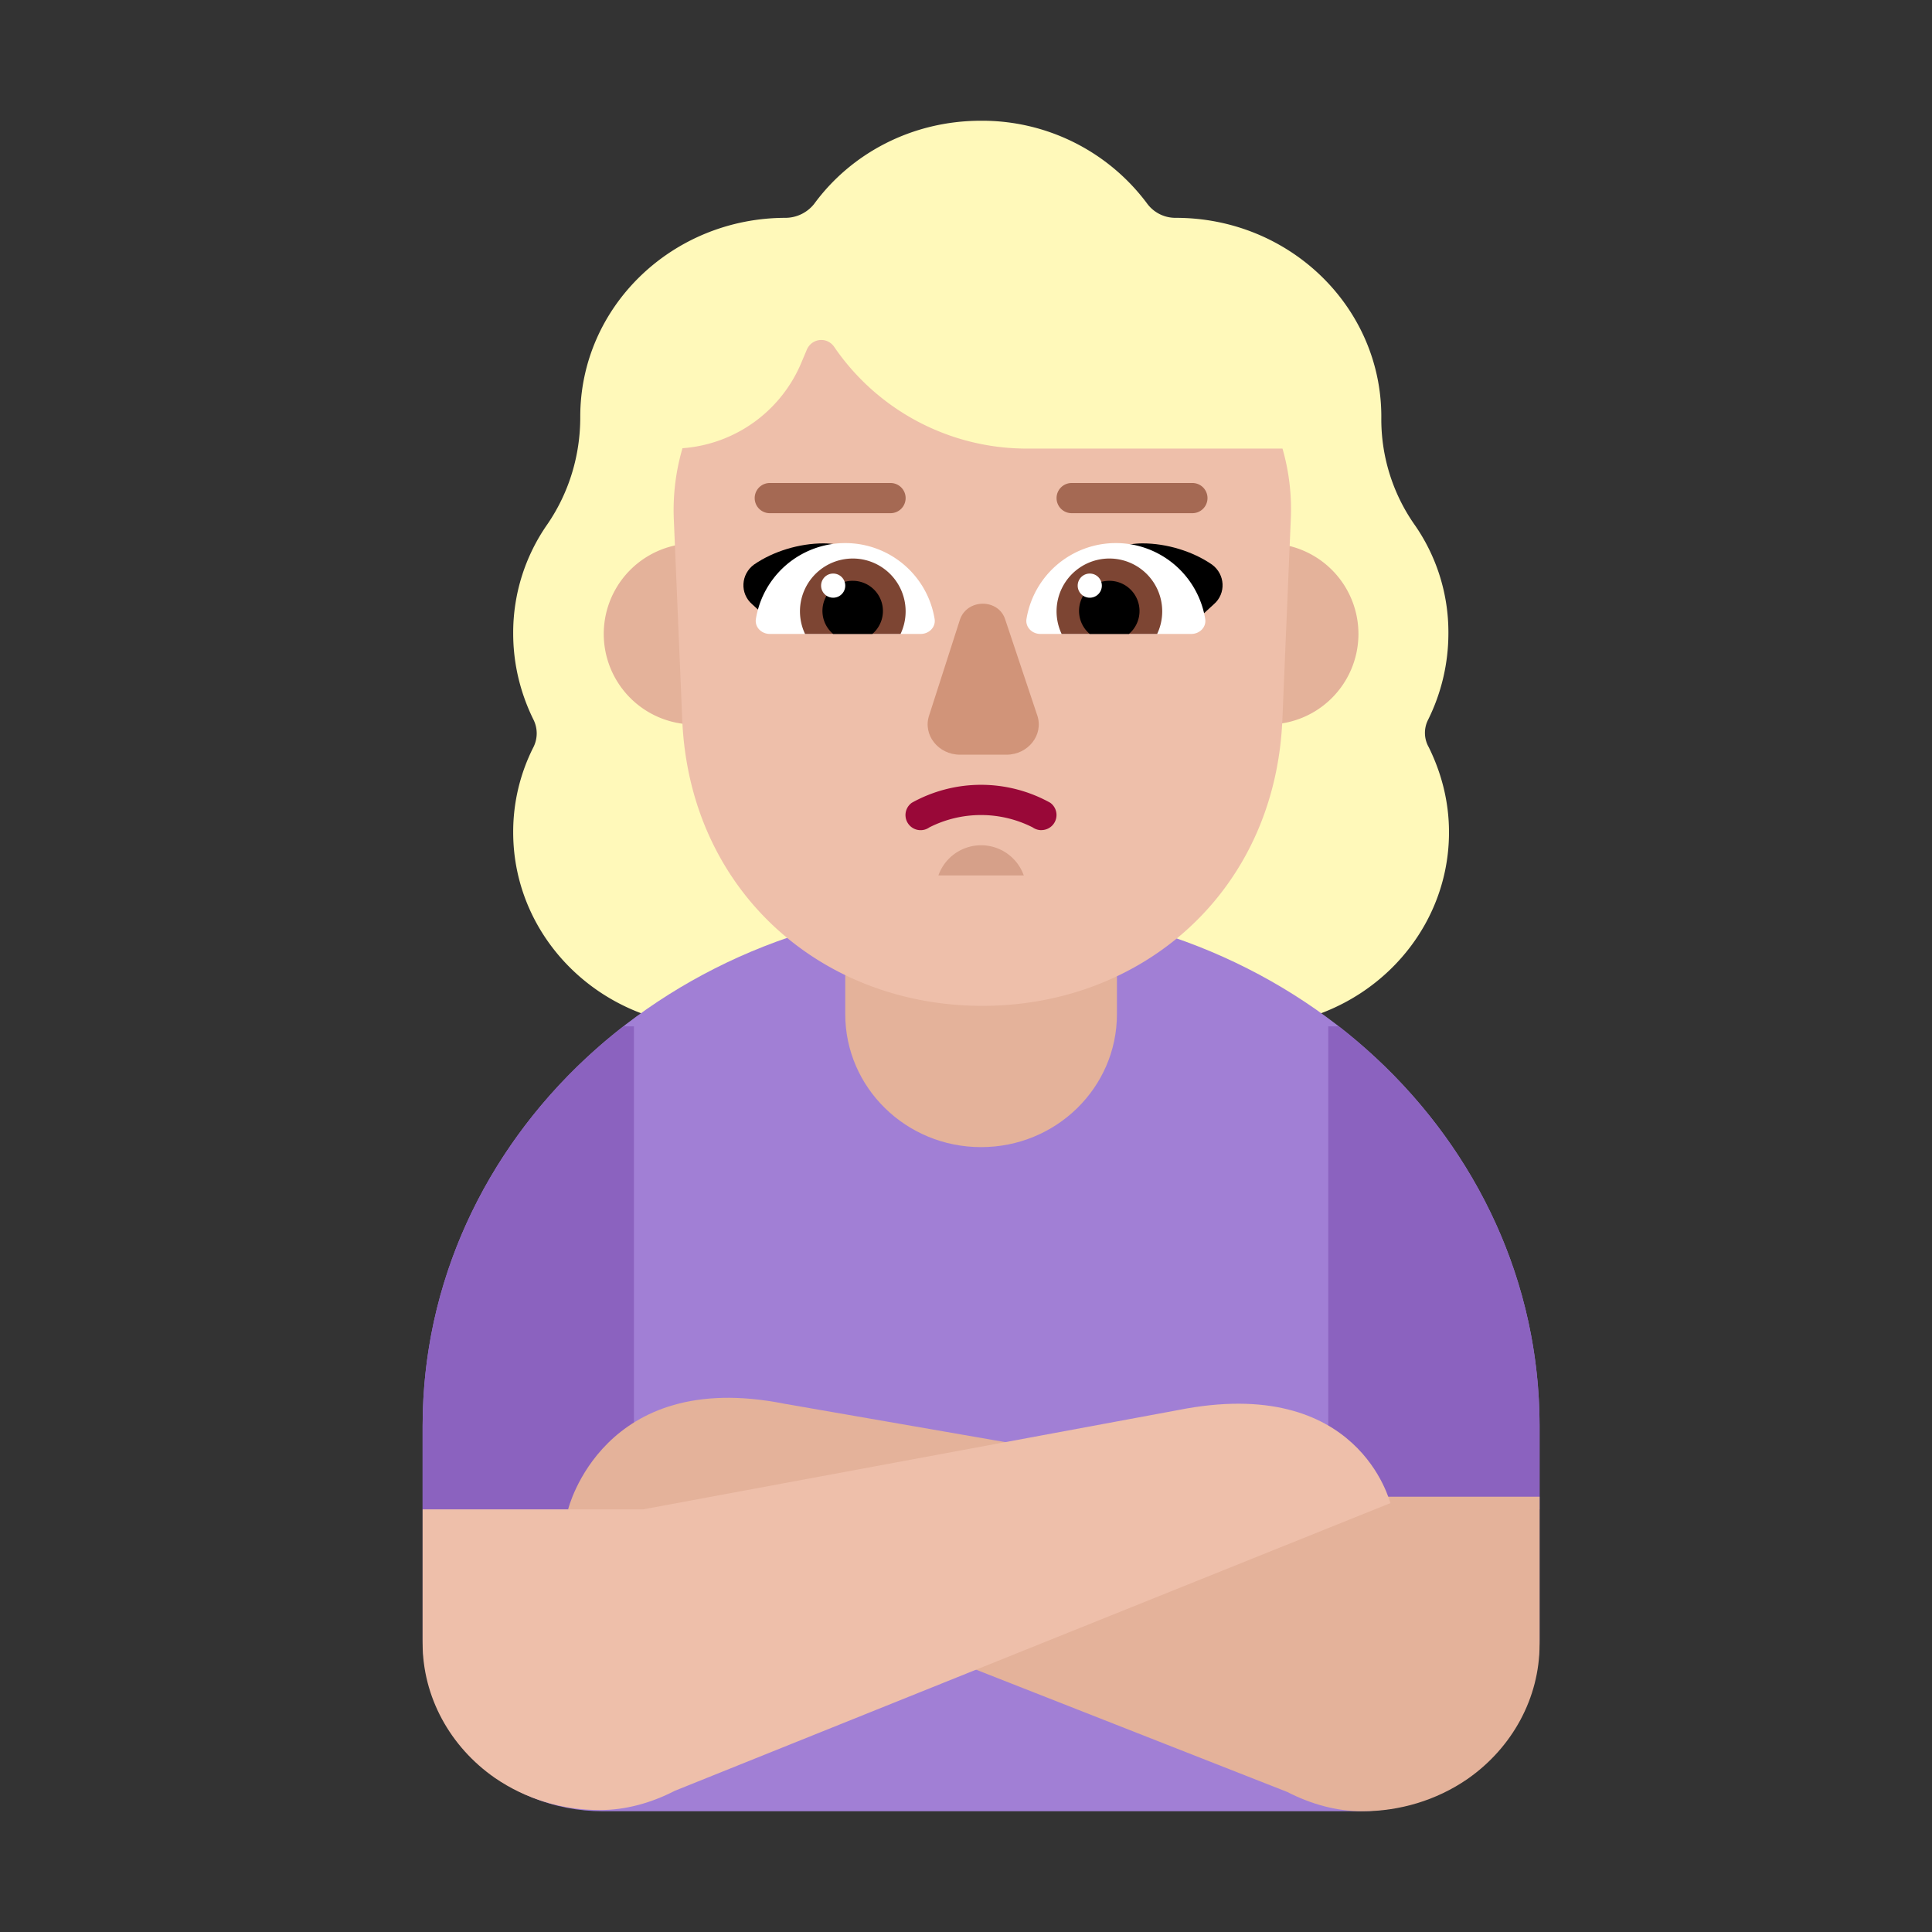 <svg xmlns="http://www.w3.org/2000/svg" xmlns:xlink="http://www.w3.org/1999/xlink" width="32" height="32" viewBox="0 0 32 32"><rect x="0" y="0" width="32" height="32" fill="#333333" stroke="none"/><g fill="none"><path fill="#FFF9BA" d="M23.654 11.921a3.22 3.22 0 0 0 .336-1.43a3.11 3.11 0 0 0-.57-1.814a3.042 3.042 0 0 1-.541-1.766v-.01c0-1.814-1.518-3.293-3.404-3.293a.581.581 0 0 1-.468-.227A3.404 3.404 0 0 0 16.245 2c-1.141 0-2.15.542-2.762 1.38a.61.61 0 0 1-.469.228c-1.875 0-3.403 1.469-3.403 3.293v.01c0 .631-.184 1.243-.54 1.766A3.132 3.132 0 0 0 8.5 10.49c0 .513.122.996.336 1.43a.508.508 0 0 1 0 .454a3.104 3.104 0 0 0-.336 1.41C8.5 15.56 9.988 17 11.822 17h8.856C22.512 17 24 15.56 24 13.785c0-.503-.122-.976-.336-1.41a.478.478 0 0 1-.01-.454Z"/><path fill="#A17FD5" d="M22.513 30c1.653 0 2.987-1.279 2.987-2.849v-3.534c0-4.761-4.142-8.617-9.25-8.617S7 18.856 7 23.617v3.534C7 28.721 8.334 30 9.987 30h12.526Z"/><path fill="#E4B29A" d="M16.25 19c-1.243 0-2.25-.986-2.25-2.203v-2.594C14 12.986 15.007 12 16.25 12s2.25.986 2.25 2.203v2.594c0 1.217-1.007 2.203-2.25 2.203Z"/><path fill="#8B62BF" d="M10.5 25H7v-1.383c0-2.66 1.292-5.037 3.324-6.617h.176v8ZM22 25h3.5v-1.383c0-2.66-1.293-5.037-3.324-6.617H22v8Z"/><path fill="#E4B29A" d="M13 10.5a1.5 1.5 0 1 1-3 0a1.5 1.5 0 0 1 3 0Zm9.5 0a1.5 1.5 0 1 1-3 0a1.5 1.5 0 0 1 3 0Z"/><path fill="#EEBFAA" d="M11.304 7.424A2.319 2.319 0 0 0 13.28 5.99l.08-.19c.08-.2.34-.23.46-.05a3.864 3.864 0 0 0 3.19 1.68h4.232c.106.367.155.757.138 1.16l-.14 3.33c-.12 2.84-2.31 4.74-4.97 4.74c-2.66 0-4.85-1.9-4.97-4.74l-.14-3.33a3.646 3.646 0 0 1 .144-1.166Z"/><path fill="#990838" d="M17.249 13.75a.252.252 0 0 1-.145-.046a1.892 1.892 0 0 0-1.711 0a.25.25 0 0 1-.29-.408a2.359 2.359 0 0 1 2.292 0a.25.25 0 0 1-.146.453v.001Z"/><path fill="#D19479" d="m15.9 10.262l-.51 1.586c-.11.321.15.652.51.652h.77c.36 0 .62-.33.51-.652l-.53-1.586c-.11-.35-.63-.35-.75 0Z"/><path fill="#E4B29A" d="m12.99 23.25l8.86 1.54h3.65v2.45c0 .88-.45 1.71-1.2 2.23c-.51.35-1.12.53-1.73.53h-.01c-.43 0-.85-.12-1.24-.32L9.41 25s.57-2.35 3.58-1.75Z"/><path fill="#EEBFAA" d="M19.51 23.356L10.65 25H7v2.22c0 .88.45 1.71 1.2 2.23c.51.35 1.12.53 1.73.53h.01c.43 0 .85-.12 1.24-.32l11.85-4.764c-.01 0-.51-2.14-3.52-1.54Z"/><path fill="#000" d="M13.64 9c.57 0 1.04.39 1.33.83l-.595.175c-.48.14-.944.274-1.435.445l-.48-.44c-.21-.18-.19-.5.03-.66c.32-.22.75-.35 1.15-.35Zm5.283 0c-.57 0-1.04.39-1.33.83l.595.175c.48.14.945.274 1.435.445l.48-.44c.21-.18.19-.5-.03-.66c-.32-.22-.75-.35-1.15-.35Z"/><path fill="#fff" d="M15.48 10.251c.022.136-.092.249-.23.249h-2.5c-.138 0-.252-.113-.23-.249a1.5 1.5 0 0 1 2.96 0Zm4.482 0c.022.136-.092.249-.23.249h-2.5c-.138 0-.252-.113-.23-.249a1.5 1.5 0 0 1 2.96 0Z"/><path fill="#7D4533" d="M15 10.125c0 .134-.03.261-.084.375h-1.582A.875.875 0 1 1 15 10.125Zm4.25 0c0 .134-.03.261-.084.375h-1.582a.875.875 0 1 1 1.666-.375Z"/><path fill="#000" d="M14.624 10.12a.499.499 0 0 1-.175.38h-.65a.499.499 0 0 1 .325-.88a.5.5 0 0 1 .5.5Zm4.25 0a.499.499 0 0 1-.175.38h-.65a.499.499 0 0 1 .325-.88a.5.5 0 0 1 .5.5Z"/><path fill="#fff" d="M13.8 9.9a.2.2 0 1 0 0-.4a.2.2 0 0 0 0 .4Zm4.25 0a.2.2 0 1 0 0-.4a.2.2 0 0 0 0 .4Z"/><path fill="#D6A089" d="M16.957 14.5h-1.414a.75.75 0 0 1 1.414 0Z"/><path fill="#A56953" d="M12.75 8a.25.25 0 1 0 0 .5h2a.25.25 0 1 0 0-.5h-2Zm5 0a.25.25 0 1 0 0 .5h2a.25.25 0 1 0 0-.5h-2Z"/></g></svg>